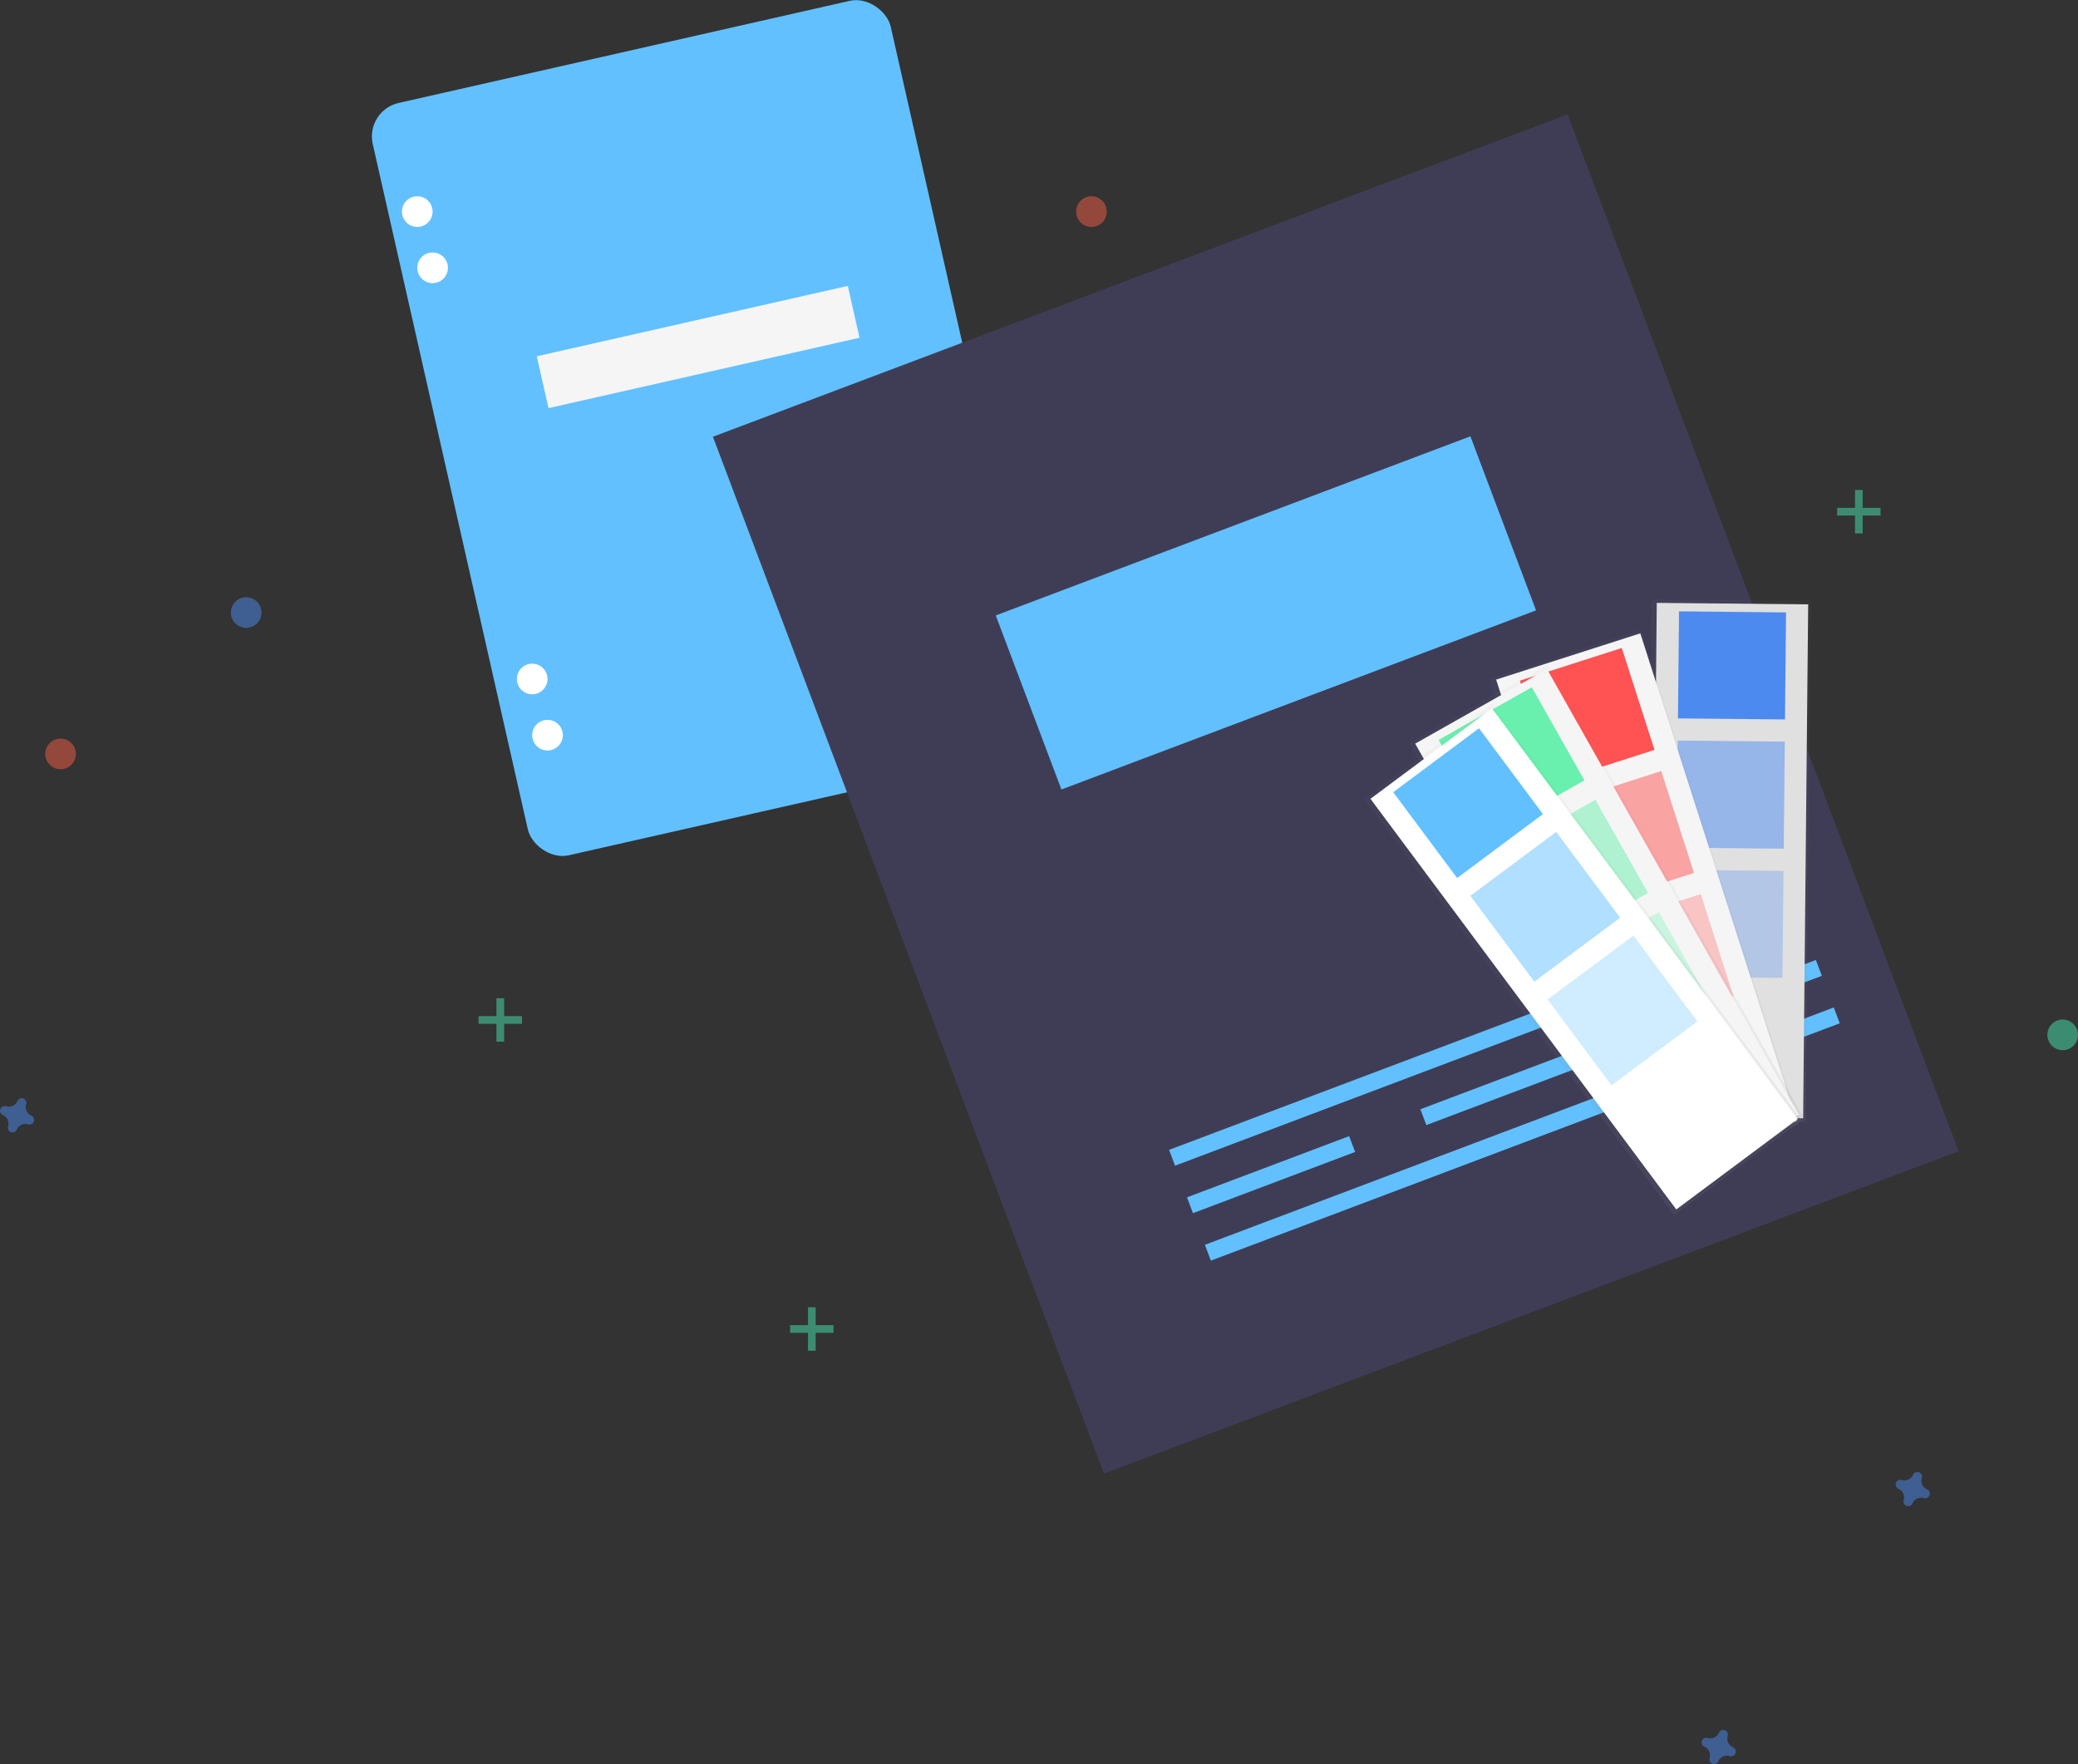 <svg id="f31880e0-b367-484e-a419-f98cd1dead11" data-name="Layer 1" xmlns="http://www.w3.org/2000/svg" xmlns:xlink="http://www.w3.org/1999/xlink" width="813.716" height="690.73" viewBox="0 0 813.716 690.73"><rect x="0" y="0" width="813.716" height="690.73" fill="#333333" stroke="none"/><defs><linearGradient id="a85ba63f-8549-4f69-990e-10de2daaa97e" x1="605.019" y1="672.369" x2="605.019" y2="468.407" gradientTransform="translate(1440.445 -163.434) rotate(90)" gradientUnits="userSpaceOnUse"><stop offset="0" stop-color="gray" stop-opacity="0.25"/><stop offset="0.535" stop-color="gray" stop-opacity="0.12"/><stop offset="1" stop-color="gray" stop-opacity="0.1"/></linearGradient><linearGradient id="fdf4694c-a3d1-47e0-8113-61d7fbddb30b" x1="595.382" y1="777.132" x2="595.382" y2="573.931" gradientTransform="translate(241.977 -218.25)" xlink:href="#a85ba63f-8549-4f69-990e-10de2daaa97e"/><linearGradient id="ad62446a-526e-4d60-a026-0c607e66ba72" x1="562.29" y1="792.261" x2="562.29" y2="589.059" gradientTransform="translate(259.712 -221.935)" xlink:href="#a85ba63f-8549-4f69-990e-10de2daaa97e"/><linearGradient id="a55ec3fc-d644-4cb8-8fe1-ec8babf6d4d9" x1="546.388" y1="810.629" x2="546.388" y2="607.427" gradientTransform="translate(266.65 -228.638)" xlink:href="#a85ba63f-8549-4f69-990e-10de2daaa97e"/></defs><title>Specs</title><rect x="366.904" y="121.232" width="207.972" height="302.01" rx="13.435" transform="translate(-241.619 6.022) rotate(-12.752)" fill="#62c0ff"/><circle cx="163.399" cy="82.853" r="6" fill="#fff"/><circle cx="169.399" cy="104.853" r="6" fill="#fff"/><circle cx="208.399" cy="265.853" r="6" fill="#fff"/><circle cx="214.399" cy="287.853" r="6" fill="#fff"/><rect x="404.091" y="230.098" width="124.876" height="20.813" transform="translate(-234.722 4.277) rotate(-12.752)" fill="#f5f5f5"/><rect x="537.16" y="198.456" width="357.573" height="433.723" transform="matrix(0.936, -0.353, 0.353, 0.936, -293.666, 174.873)" fill="#3f3d56"/><rect x="646.937" y="526.299" width="160.577" height="6.622" transform="translate(-333.29 186.215) rotate(-20.674)" fill="#62c0ff"/><rect x="657.659" y="545.353" width="263.213" height="6.622" transform="translate(-336.022 209.345) rotate(-20.674)" fill="#62c0ff"/><rect x="832.684" y="473.698" width="67.873" height="6.622" transform="translate(-305.743 232.04) rotate(-20.674)" fill="#62c0ff"/><rect x="656.935" y="561.249" width="67.873" height="6.622" transform="translate(-347.97 175.631) rotate(-20.674)" fill="#62c0ff"/><rect x="748.316" y="526.767" width="67.873" height="6.622" transform="translate(-329.912 205.672) rotate(-20.674)" fill="#62c0ff"/><rect x="839.697" y="492.284" width="67.873" height="6.622" transform="translate(-311.853 235.713) rotate(-20.674)" fill="#62c0ff"/><rect x="589.528" y="308.196" width="198.652" height="72.839" transform="translate(-270.449 160.755) rotate(-20.674)" fill="#62c0ff"/><g opacity="0.5"><rect x="726.399" y="191.853" width="3" height="17" fill="#47e6b1"/><rect x="919.541" y="296.489" width="3" height="17" transform="translate(1032.888 -720.687) rotate(90)" fill="#47e6b1"/></g><g opacity="0.5"><rect x="194.399" y="390.853" width="3" height="17" fill="#47e6b1"/><rect x="387.541" y="495.489" width="3" height="17" transform="translate(699.888 10.313) rotate(90)" fill="#47e6b1"/></g><g opacity="0.5"><rect x="316.399" y="511.853" width="3" height="17" fill="#47e6b1"/><rect x="509.541" y="616.489" width="3" height="17" transform="translate(942.888 9.313) rotate(90)" fill="#47e6b1"/></g><path d="M947.749,687.783a3.675,3.675,0,0,1-2.047-4.441,1.766,1.766,0,0,0,.08-.408h0a1.843,1.843,0,0,0-3.31-1.221h0a1.766,1.766,0,0,0-.204.362,3.675,3.675,0,0,1-4.441,2.047,1.767,1.767,0,0,0-.408-.08h0a1.843,1.843,0,0,0-1.221,3.31h0a1.767,1.767,0,0,0,.362.204,3.675,3.675,0,0,1,2.047,4.441,1.766,1.766,0,0,0-.08.408h0a1.843,1.843,0,0,0,3.31,1.221h0a1.766,1.766,0,0,0,.204-.362,3.675,3.675,0,0,1,4.441-2.047,1.766,1.766,0,0,0,.408.08h0a1.843,1.843,0,0,0,1.221-3.31h0A1.766,1.766,0,0,0,947.749,687.783Z" transform="translate(-193.142 -104.635)" fill="#4d8af0" opacity="0.5"/><path d="M871.749,788.783a3.675,3.675,0,0,1-2.047-4.441,1.766,1.766,0,0,0,.08-.408h0a1.843,1.843,0,0,0-3.31-1.221h0a1.766,1.766,0,0,0-.204.362,3.675,3.675,0,0,1-4.441,2.047,1.767,1.767,0,0,0-.408-.08h0a1.843,1.843,0,0,0-1.221,3.31h0a1.767,1.767,0,0,0,.362.204,3.675,3.675,0,0,1,2.047,4.441,1.766,1.766,0,0,0-.08.408h0a1.843,1.843,0,0,0,3.31,1.221h0a1.766,1.766,0,0,0,.204-.362,3.675,3.675,0,0,1,4.441-2.047,1.766,1.766,0,0,0,.408.08h0a1.843,1.843,0,0,0,1.221-3.31h0A1.766,1.766,0,0,0,871.749,788.783Z" transform="translate(-193.142 -104.635)" fill="#4d8af0" opacity="0.5"/><path d="M205.431,541.445a3.675,3.675,0,0,1-2.047-4.441,1.766,1.766,0,0,0,.08-.408h0a1.843,1.843,0,0,0-3.31-1.221h0a1.766,1.766,0,0,0-.204.362,3.675,3.675,0,0,1-4.441,2.047,1.766,1.766,0,0,0-.408-.08h0a1.843,1.843,0,0,0-1.221,3.31h0a1.766,1.766,0,0,0,.362.204,3.675,3.675,0,0,1,2.047,4.441,1.767,1.767,0,0,0-.08.408h0a1.843,1.843,0,0,0,3.31,1.221h0a1.766,1.766,0,0,0,.204-.362,3.675,3.675,0,0,1,4.441-2.047,1.766,1.766,0,0,0,.408.08h0a1.843,1.843,0,0,0,1.221-3.31h0A1.766,1.766,0,0,0,205.431,541.445Z" transform="translate(-193.142 -104.635)" fill="#4d8af0" opacity="0.5"/><circle cx="427.399" cy="82.853" r="6" fill="#f55f44" opacity="0.5"/><circle cx="96.399" cy="239.853" r="6" fill="#4d8af0" opacity="0.5"/><circle cx="807.716" cy="405.192" r="6" fill="#47e6b1" opacity="0.5"/><circle cx="23.716" cy="295.192" r="6" fill="#f55f44" opacity="0.5"/><g opacity="0.5"><rect x="768.076" y="410.405" width="203.962" height="62.358" transform="translate(226.803 1202.625) rotate(-89.437)" fill="url(#a85ba63f-8549-4f69-990e-10de2daaa97e)"/></g><rect x="840.922" y="340.973" width="59.291" height="201.233" transform="translate(-188.761 -113.167) rotate(0.563)" fill="#e0e0e0"/><rect x="850.417" y="344.213" width="41.913" height="41.913" transform="translate(-189.512 -113.179) rotate(0.563)" fill="#4d8af0"/><rect x="849.92" y="394.813" width="41.913" height="41.913" transform="translate(-189.015 -113.172) rotate(0.563)" fill="#4d8af0" opacity="0.5"/><rect x="849.423" y="445.413" width="41.913" height="41.913" transform="translate(-188.518 -113.164) rotate(0.563)" fill="#4d8af0" opacity="0.3"/><g opacity="0.5"><rect x="806.183" y="355.683" width="62.358" height="203.202" transform="matrix(0.952, -0.305, 0.305, 0.952, -292.795, 172.966)" fill="url(#fdf4694c-a3d1-47e0-8113-61d7fbddb30b)"/></g><rect x="808.203" y="356.891" width="59.291" height="200.473" transform="translate(-292.724 173.107) rotate(-17.784)" fill="#f5f5f5"/><rect x="793.702" y="363.749" width="41.913" height="41.913" transform="translate(-271.713 162.563) rotate(-17.784)" fill="#ff5252"/><rect x="809.157" y="411.934" width="41.913" height="41.913" transform="translate(-285.691 169.586) rotate(-17.784)" fill="#ff5252" opacity="0.5"/><rect x="824.613" y="460.118" width="41.913" height="41.913" transform="translate(-299.669 176.609) rotate(-17.784)" fill="#ff5252" opacity="0.3"/><g opacity="0.5"><rect x="790.823" y="367.124" width="62.358" height="203.202" transform="translate(-317.384 360.543) rotate(-29.478)" fill="url(#ad62446a-526e-4d60-a026-0c607e66ba72)"/></g><rect x="792.801" y="368.237" width="59.291" height="200.474" transform="translate(-317.203 360.729) rotate(-29.478)" fill="#f5f5f5"/><rect x="764.078" y="381.312" width="41.913" height="41.913" transform="translate(-289.467 333.748) rotate(-29.478)" fill="#69f0ae"/><rect x="788.979" y="425.364" width="41.913" height="41.913" transform="translate(-307.921 351.704) rotate(-29.478)" fill="#69f0ae" opacity="0.5"/><rect x="813.88" y="469.415" width="41.913" height="41.913" transform="translate(-326.375 369.661) rotate(-29.478)" fill="#69f0ae" opacity="0.3"/><g opacity="0.5"><rect x="781.859" y="378.789" width="62.358" height="203.202" transform="translate(-319.104 476.171) rotate(-36.681)" fill="url(#a55ec3fc-d644-4cb8-8fe1-ec8babf6d4d9)"/></g><rect x="783.802" y="379.848" width="59.291" height="200.474" transform="translate(-318.841 476.355) rotate(-36.681)" fill="#fff"/><rect x="747.066" y="398.142" width="41.913" height="41.913" transform="translate(-291.406 437.143) rotate(-36.681)" fill="#62c0ff"/><rect x="777.293" y="438.724" width="41.913" height="41.913" transform="translate(-309.662 463.236) rotate(-36.681)" fill="#62c0ff" opacity="0.5"/><rect x="807.521" y="479.306" width="41.913" height="41.913" transform="translate(-327.918 489.329) rotate(-36.681)" fill="#62c0ff" opacity="0.3"/></svg>